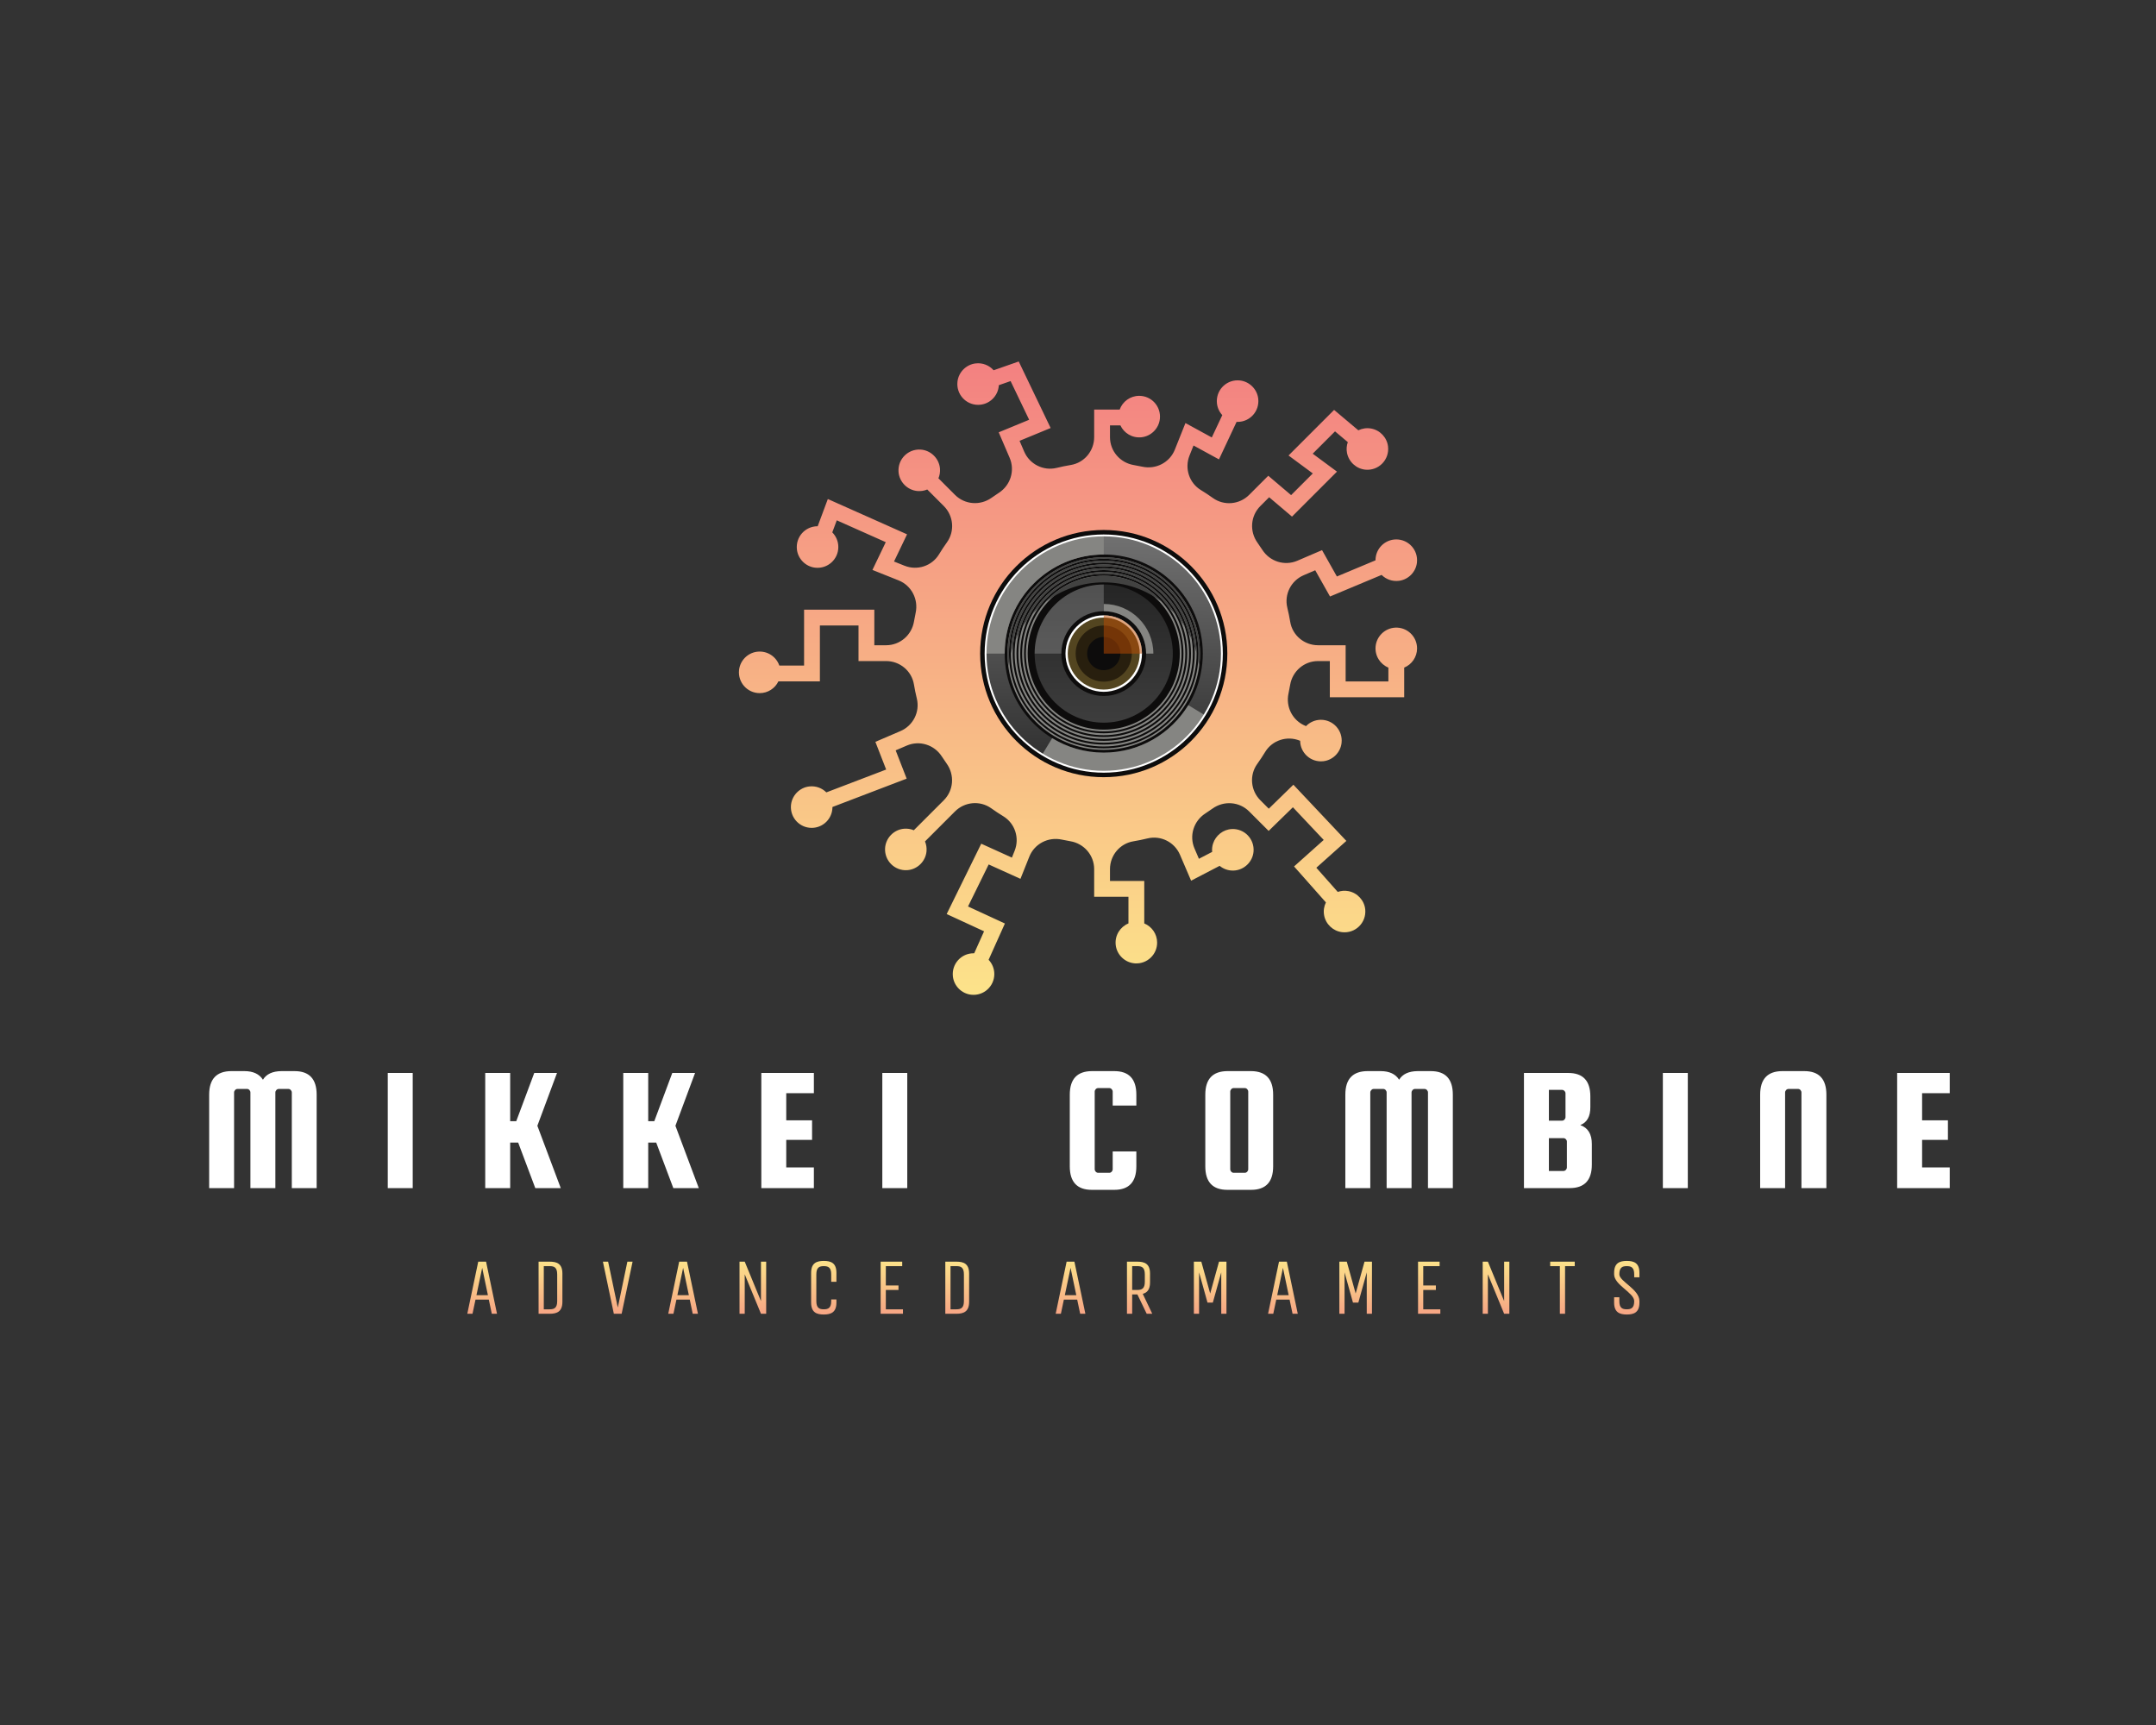 <?xml version="1.0" encoding="UTF-8" standalone="no" ?>
<!DOCTYPE svg PUBLIC "-//W3C//DTD SVG 1.1//EN" "http://www.w3.org/Graphics/SVG/1.1/DTD/svg11.dtd">
<svg xmlns="http://www.w3.org/2000/svg" xmlns:xlink="http://www.w3.org/1999/xlink" version="1.1" width="1280" height="1024" viewBox="0 0 1280 1024" xml:space="preserve">
<rect x="0" y="0" width="1280" height="1024" fill="#333333" stroke="none"/>
<desc>Created with Fabric.js 4.4.0</desc>
<defs>
</defs>
<g transform="matrix(1 0 0 1 640 512)" id="background-logo"  >
<rect style="stroke: none; stroke-width: 0; stroke-dasharray: none; stroke-linecap: butt; stroke-dashoffset: 0; stroke-linejoin: miter; stroke-miterlimit: 4; fill: rgb(255,255,255); fill-opacity: 0; fill-rule: nonzero; opacity: 1;"  paint-order="stroke"  x="-640" y="-512" rx="0" ry="0" width="1280" height="1024" />
</g>
<g transform="matrix(1.921 0 0 1.921 640 402.572)" id="logo-logo"  >
<g style=""  paint-order="stroke"   >
		<g transform="matrix(1.135 0 0 -1.135 0 0)"  >
<linearGradient id="SVGID_64945" gradientUnits="userSpaceOnUse" gradientTransform="matrix(1 0 0 1 -178.687 -99.975)"  x1="0" y1="0" x2="0" y2="172">
<stop offset="0%" style="stop-color:rgb(252,227,138);stop-opacity: 1"/>
<stop offset="100%" style="stop-color:rgb(243,129,129);stop-opacity: 1"/>
</linearGradient>
<path style="stroke: none; stroke-width: 1; stroke-dasharray: none; stroke-linecap: butt; stroke-dashoffset: 0; stroke-linejoin: miter; stroke-miterlimit: 4; fill: url(#SVGID_64945); fill-rule: nonzero; opacity: 1;"  paint-order="stroke"  transform=" translate(86.36, 13.755)" d="M 0 0 C -2.774 -0.147 -5.078 -2.362 -5.325 -5.129 C -5.556 -7.711 -4.05 -9.971 -1.845 -10.88 L -1.845 -14.645 L -13.482 -14.645 L -13.482 -4.792 L -21 -4.792 C -24.734 -4.792 -27.964 -2.116 -28.573 1.567 C -28.789 2.866 -29.052 4.148 -29.362 5.413 C -30.253 9.048 -28.356 12.791 -24.917 14.267 L -21.764 15.62 L -17.738 8.478 L -3.687 14.356 C -2.502 13.175 -0.798 12.515 1.054 12.751 C 3.605 13.077 5.647 15.159 5.931 17.716 C 6.308 21.129 3.646 24.019 0.309 24.019 C -2.815 24.019 -5.349 21.486 -5.349 18.361 C -5.349 18.351 -5.347 18.34 -5.347 18.33 L -15.867 13.929 L -19.91 21.103 L -26.633 18.217 C -30.1 16.729 -34.107 17.994 -36.155 21.163 C -36.588 21.831 -37.034 22.489 -37.496 23.136 C -39.694 26.217 -39.393 30.421 -36.716 33.097 L -34.311 35.503 L -28.091 30.229 L -15.843 42.477 L -22.451 47.362 L -16.375 53.439 L -12.893 50.51 C -13.21 49.604 -13.317 48.6 -13.105 47.543 C -12.618 45.116 -10.566 43.24 -8.102 43.01 C -4.493 42.672 -1.5 45.728 -1.943 49.355 C -2.24 51.782 -4.132 53.774 -6.538 54.207 C -7.804 54.435 -8.998 54.226 -10.025 53.726 L -16.626 59.278 L -29.032 46.871 L -22.424 41.986 L -28.33 36.08 L -34.551 41.354 L -39.762 36.142 C -42.409 33.495 -46.592 33.119 -49.635 35.299 C -50.696 36.06 -51.788 36.782 -52.907 37.462 C -56.095 39.401 -57.383 43.385 -55.998 46.85 L -54.903 49.592 L -47.976 45.81 L -43.175 56.03 C -43.084 56.025 -42.994 56.016 -42.902 56.016 C -39.565 56.016 -36.903 58.904 -37.28 62.317 C -37.567 64.912 -39.664 67.009 -42.258 67.295 C -45.671 67.672 -48.56 65.01 -48.56 61.673 C -48.56 60.202 -47.993 58.866 -47.072 57.86 L -49.928 51.782 L -57.102 55.699 L -59.992 48.463 C -61.396 44.95 -65.137 43.019 -68.835 43.817 C -69.61 43.984 -70.393 44.134 -71.18 44.267 C -74.904 44.892 -77.651 48.081 -77.651 51.857 L -77.651 55.069 L -74.816 55.069 C -73.836 52.969 -71.61 51.567 -69.084 51.831 C -66.477 52.104 -64.36 54.204 -64.071 56.81 C -63.693 60.224 -66.355 63.114 -69.693 63.114 C -72.143 63.114 -74.223 61.554 -75.01 59.376 L -81.958 59.376 L -81.958 51.858 C -81.958 48.125 -84.634 44.895 -88.317 44.285 C -89.616 44.07 -90.898 43.807 -92.163 43.497 C -95.798 42.606 -99.541 44.502 -101.017 47.941 L -102.271 50.863 L -93.808 54.352 L -102.497 72.465 L -109.335 70.075 C -110.525 71.411 -112.333 72.185 -114.314 71.927 C -116.86 71.595 -118.894 69.521 -119.179 66.97 C -119.56 63.554 -116.897 60.661 -113.558 60.661 C -110.538 60.661 -108.077 63.03 -107.916 66.009 L -104.714 67.128 L -99.662 56.597 L -107.951 53.18 L -104.967 46.227 C -103.479 42.759 -104.744 38.752 -107.913 36.704 C -108.581 36.271 -109.239 35.824 -109.886 35.363 C -112.967 33.165 -117.171 33.466 -119.847 36.143 L -124.361 40.657 C -124.023 41.468 -123.866 42.374 -123.947 43.325 C -124.182 46.086 -126.465 48.313 -129.231 48.48 C -132.634 48.686 -135.437 45.882 -135.23 42.479 C -135.062 39.714 -132.835 37.432 -130.074 37.197 C -129.124 37.116 -128.218 37.272 -127.406 37.611 L -122.892 33.097 C -120.245 30.45 -119.869 26.267 -122.049 23.224 C -122.81 22.163 -123.532 21.071 -124.212 19.951 C -126.151 16.763 -130.136 15.476 -133.601 16.86 L -136.458 18.001 L -132.906 25.405 L -154.48 35.017 L -157.243 27.602 C -157.255 27.602 -157.267 27.604 -157.279 27.604 C -160.616 27.604 -163.278 24.715 -162.901 21.302 C -162.614 18.708 -160.517 16.611 -157.923 16.325 C -154.51 15.948 -151.622 18.61 -151.622 21.946 C -151.622 23.503 -152.251 24.912 -153.268 25.935 L -152.045 29.217 L -138.705 23.273 L -142.333 15.71 L -135.213 12.867 C -131.7 11.464 -129.769 7.722 -130.567 4.024 C -130.734 3.248 -130.884 2.466 -131.017 1.679 C -131.642 -2.045 -134.831 -4.792 -138.607 -4.792 L -141.819 -4.792 L -141.819 4.887 L -160.947 4.887 L -160.947 -10.323 L -167.687 -10.323 C -168.533 -7.88 -171 -6.194 -173.804 -6.566 C -176.343 -6.903 -178.369 -8.979 -178.651 -11.524 C -179.03 -14.939 -176.368 -17.83 -173.03 -17.83 C -170.788 -17.83 -168.855 -16.521 -167.94 -14.63 L -156.641 -14.63 L -156.641 0.58 L -146.126 0.58 L -146.126 -9.099 L -138.609 -9.099 C -134.875 -9.099 -131.645 -11.775 -131.035 -15.459 C -130.82 -16.758 -130.557 -18.04 -130.247 -19.305 C -129.356 -22.939 -131.252 -26.682 -134.691 -28.158 L -141.533 -31.094 L -138.598 -38.634 L -154.882 -44.854 C -156.031 -43.707 -157.67 -43.051 -159.458 -43.229 C -162.197 -43.5 -164.373 -45.78 -164.529 -48.528 C -164.714 -51.802 -162.114 -54.515 -158.88 -54.515 C -155.756 -54.515 -153.223 -51.981 -153.223 -48.857 C -153.223 -48.849 -153.224 -48.841 -153.224 -48.832 L -133.013 -41.11 L -136.01 -33.41 L -132.977 -32.108 C -129.51 -30.621 -125.502 -31.886 -123.454 -35.054 C -123.021 -35.723 -122.574 -36.38 -122.113 -37.027 C -119.915 -40.108 -120.216 -44.313 -122.893 -46.988 L -131.067 -55.163 C -131.878 -54.824 -132.785 -54.667 -133.736 -54.749 C -136.497 -54.984 -138.723 -57.268 -138.89 -60.033 C -139.096 -63.436 -136.293 -66.238 -132.89 -66.031 C -130.125 -65.863 -127.842 -63.637 -127.607 -60.877 C -127.526 -59.926 -127.683 -59.02 -128.021 -58.208 L -119.847 -50.033 C -117.2 -47.387 -113.017 -47.011 -109.974 -49.19 C -108.913 -49.951 -107.821 -50.673 -106.702 -51.354 C -103.514 -53.292 -102.226 -57.276 -103.61 -60.742 L -104.356 -62.61 L -112.706 -58.828 L -122.119 -77.978 L -111.938 -82.676 L -114.629 -88.67 C -114.688 -88.668 -114.746 -88.661 -114.805 -88.661 C -118.142 -88.661 -120.804 -91.55 -120.427 -94.963 C -120.141 -97.557 -118.043 -99.653 -115.449 -99.94 C -112.036 -100.316 -109.148 -97.655 -109.148 -94.318 C -109.148 -92.812 -109.74 -91.446 -110.701 -90.433 L -106.264 -80.552 L -116.307 -75.917 L -110.682 -64.473 L -102.028 -68.392 L -99.617 -62.354 C -98.213 -58.842 -94.472 -56.91 -90.773 -57.708 C -89.998 -57.876 -89.216 -58.025 -88.429 -58.158 C -84.704 -58.783 -81.958 -61.973 -81.958 -65.749 L -81.958 -73.268 L -72.624 -73.268 L -72.624 -80.531 C -74.829 -81.44 -76.336 -83.701 -76.104 -86.282 C -75.857 -89.05 -73.554 -91.264 -70.78 -91.411 C -67.515 -91.585 -64.813 -88.989 -64.813 -85.763 C -64.813 -83.4 -66.262 -81.379 -68.317 -80.531 L -68.317 -68.961 L -77.651 -68.961 L -77.651 -65.75 C -77.651 -62.017 -74.975 -58.786 -71.291 -58.177 C -69.992 -57.962 -68.71 -57.698 -67.445 -57.389 C -63.811 -56.497 -60.067 -58.394 -58.592 -61.833 L -55.562 -68.894 L -47.793 -64.853 C -46.749 -65.713 -45.392 -66.206 -43.917 -66.135 C -41.121 -65.999 -38.796 -63.763 -38.562 -60.973 C -38.274 -57.542 -41.05 -54.684 -44.452 -54.832 C -46.817 -54.936 -48.874 -56.568 -49.596 -58.823 C -49.844 -59.599 -49.897 -60.346 -49.827 -61.056 L -53.434 -62.932 L -54.641 -60.118 C -56.129 -56.65 -54.864 -52.644 -51.696 -50.595 C -51.027 -50.162 -50.369 -49.716 -49.723 -49.254 C -46.642 -47.056 -42.438 -47.357 -39.761 -50.034 L -34.45 -55.346 L -27.843 -48.905 L -19.454 -57.803 L -27.527 -65.018 L -18.854 -74.809 C -19.361 -75.841 -19.573 -77.044 -19.343 -78.316 C -18.907 -80.729 -16.905 -82.62 -14.472 -82.909 C -10.844 -83.341 -7.794 -80.336 -8.148 -76.722 C -8.39 -74.265 -10.267 -72.224 -12.688 -71.743 C -13.736 -71.535 -14.732 -71.641 -15.632 -71.952 L -21.461 -65.371 L -13.287 -58.066 L -27.714 -42.766 L -34.411 -49.294 L -36.717 -46.988 C -39.363 -44.341 -39.739 -40.158 -37.56 -37.115 C -36.799 -36.054 -36.077 -34.962 -35.396 -33.843 C -33.458 -30.655 -29.474 -29.367 -26.008 -30.752 L -25.868 -30.808 C -25.833 -34.119 -22.955 -36.75 -19.557 -36.367 C -16.969 -36.076 -14.88 -33.983 -14.593 -31.395 C -14.213 -27.98 -16.876 -25.09 -20.214 -25.09 C -21.806 -25.09 -23.242 -25.75 -24.27 -26.809 L -24.396 -26.758 C -27.908 -25.354 -29.84 -21.613 -29.042 -17.915 C -28.874 -17.14 -28.725 -16.358 -28.592 -15.57 C -27.967 -11.846 -24.777 -9.099 -21.002 -9.099 L -17.789 -9.099 L -17.789 -18.951 L 2.462 -18.951 L 2.462 -10.88 C 4.518 -10.033 5.966 -8.011 5.966 -5.649 C 5.966 -2.422 3.265 0.173 0 0" stroke-linecap="round" />
</g>
</g>
</g>
<g transform="matrix(1.921 0 0 1.921 640.86 671.079)" id="text-logo"  >
<g style=""  paint-order="stroke"   >
		<g transform="matrix(1 0 0 1 0 0)" id="text-logo-path-0"  >
<path style="stroke: none; stroke-width: 0; stroke-dasharray: none; stroke-linecap: butt; stroke-dashoffset: 0; stroke-linejoin: miter; stroke-miterlimit: 4; fill: rgb(255,255,255); fill-rule: nonzero; opacity: 1;"  paint-order="stroke"  transform=" translate(-271.655, 17.805)" d="M 2.69 -28.87 L 2.69 0 L 10.39 0 L 10.39 -29.54 C 10.39 -30.1 10.88 -30.64 11.44 -30.64 L 14.42 -30.64 C 14.99 -30.64 15.44 -30.1 15.44 -29.54 L 15.44 0 L 23.15 0 L 23.15 -29.54 C 23.15 -30.1 23.63 -30.64 24.2 -30.64 L 27.18 -30.64 C 27.74 -30.64 28.23 -30.1 28.23 -29.54 L 28.23 0 L 35.91 0 L 35.91 -28.87 C 35.91 -33.73 33.62 -36.15 29.08 -36.15 L 25.03 -36.15 C 22.26 -36.12 20.36 -35.23 19.31 -33.49 C 18.18 -35.26 16.27 -36.15 13.59 -36.15 L 9.51 -36.15 C 4.97 -36.12 2.69 -33.7 2.69 -28.87 Z M 57.89 0 L 65.6 0 L 65.6 -35.58 L 57.89 -35.58 Z M 88.01 0 L 95.72 0 L 95.72 -14.07 L 98.19 -14.07 L 103.48 0 L 111.35 0 L 104.12 -19.26 L 110.19 -35.58 L 103.16 -35.58 L 97.6 -20.68 L 95.72 -20.68 L 95.72 -35.58 L 88.01 -35.58 Z M 130.67 0 L 138.38 0 L 138.38 -14.07 L 140.85 -14.07 L 146.14 0 L 154.01 0 L 146.79 -19.26 L 152.86 -35.58 L 145.82 -35.58 L 140.26 -20.68 L 138.38 -20.68 L 138.38 -35.58 L 130.67 -35.58 Z M 173.34 0 L 189.58 0 L 189.58 -6.39 L 181.04 -6.39 L 181.04 -14.9 L 189.02 -14.9 L 189.02 -20.95 L 181.04 -20.95 L 181.04 -29.33 L 189.58 -29.33 L 189.58 -35.58 L 173.34 -35.58 Z M 210.73 0 L 218.44 0 L 218.44 -35.58 L 210.73 -35.58 Z M 268.67 -28.87 L 268.67 -6.71 C 268.67 -1.88 270.95 0.54 275.49 0.54 L 282.42 0.54 C 286.95 0.54 289.24 -1.88 289.24 -6.71 L 289.24 -11.33 L 281.93 -11.33 L 281.93 -5.83 C 281.93 -5.26 281.45 -4.73 280.89 -4.73 L 277.42 -4.73 C 276.86 -4.73 276.37 -5.26 276.37 -5.83 L 276.37 -29.81 C 276.37 -30.37 276.86 -30.91 277.42 -30.91 L 280.89 -30.91 C 281.45 -30.91 281.93 -30.37 281.93 -29.81 L 281.93 -25.51 L 289.24 -25.51 L 289.24 -28.87 C 289.24 -33.73 286.95 -36.15 282.42 -36.15 L 275.49 -36.15 C 270.95 -36.12 268.67 -33.7 268.67 -28.87 Z M 310.55 -28.87 L 310.55 -6.71 C 310.55 -1.88 312.83 0.54 317.37 0.54 L 324.7 0.54 C 329.24 0.54 331.52 -1.88 331.52 -6.71 L 331.52 -28.87 C 331.52 -33.7 329.24 -36.12 324.7 -36.15 L 317.37 -36.15 C 312.83 -36.12 310.55 -33.7 310.55 -28.87 Z M 318.26 -5.83 L 318.26 -29.81 C 318.26 -30.37 318.74 -30.91 319.3 -30.91 L 322.77 -30.91 C 323.33 -30.91 323.82 -30.37 323.82 -29.81 L 323.82 -5.83 C 323.82 -5.26 323.33 -4.73 322.77 -4.73 L 319.3 -4.73 C 318.74 -4.73 318.26 -5.26 318.26 -5.83 Z M 353.83 -28.87 L 353.83 0 L 361.54 0 L 361.54 -29.54 C 361.54 -30.1 362.02 -30.64 362.58 -30.64 L 365.57 -30.64 C 366.13 -30.64 366.59 -30.1 366.59 -29.54 L 366.59 0 L 374.29 0 L 374.29 -29.54 C 374.29 -30.1 374.78 -30.64 375.34 -30.64 L 378.32 -30.64 C 378.89 -30.64 379.37 -30.1 379.37 -29.54 L 379.37 0 L 387.05 0 L 387.05 -28.87 C 387.05 -33.73 384.77 -36.15 380.23 -36.15 L 376.17 -36.15 C 373.41 -36.12 371.5 -35.23 370.45 -33.49 C 369.33 -35.26 367.42 -36.15 364.73 -36.15 L 360.65 -36.15 C 356.11 -36.12 353.83 -33.7 353.83 -28.87 Z M 409.03 0 L 423.19 0 C 427.72 0 430.01 -2.42 430.01 -7.25 L 430.01 -13.64 C 430.01 -16.68 428.83 -18.64 426.44 -19.47 C 428.53 -20.28 429.58 -22.16 429.55 -25.08 L 429.55 -28.33 C 429.55 -33.17 427.27 -35.58 422.73 -35.58 L 409.03 -35.58 Z M 421.25 -5.29 L 416.74 -5.29 L 416.74 -15.44 L 421.25 -15.44 C 421.82 -15.44 422.3 -14.93 422.3 -14.37 L 422.3 -6.39 C 422.3 -5.83 421.82 -5.29 421.25 -5.29 Z M 420.82 -20.84 L 416.74 -20.84 L 416.74 -30.35 L 420.82 -30.35 C 421.39 -30.35 421.87 -29.84 421.87 -29.27 L 421.87 -21.94 C 421.87 -21.38 421.39 -20.84 420.82 -20.84 Z M 451.96 0 L 459.67 0 L 459.67 -35.58 L 451.96 -35.58 Z M 482.03 -28.87 L 482.03 0 L 489.74 0 L 489.74 -29.54 C 489.74 -30.1 490.22 -30.64 490.79 -30.64 L 493.77 -30.64 C 494.33 -30.64 494.79 -30.1 494.79 -29.54 L 494.79 0 L 502.5 0 L 502.5 -28.87 C 502.5 -33.73 500.21 -36.15 495.67 -36.15 L 488.85 -36.15 C 484.31 -36.12 482.03 -33.7 482.03 -28.87 Z M 524.37 0 L 540.62 0 L 540.62 -6.39 L 532.08 -6.39 L 532.08 -14.9 L 540.06 -14.9 L 540.06 -20.95 L 532.08 -20.95 L 532.08 -29.33 L 540.62 -29.33 L 540.62 -35.58 L 524.37 -35.58 Z" stroke-linecap="round" />
</g>
</g>
</g>
<g transform="matrix(1.921 0 0 1.921 625.374 764.421)" id="tagline-6c4196fe-aeb7-4634-9677-8b218b5be9d3-logo"  >
<g style=""  paint-order="stroke"   >
		<g transform="matrix(1 0 0 1 0 0)" id="tagline-6c4196fe-aeb7-4634-9677-8b218b5be9d3-logo-path-0"  >
<linearGradient id="SVGID_64951" gradientUnits="userSpaceOnUse" gradientTransform="matrix(1 0 0 1 0.92 -16.33)"  x1="0" y1="0" x2="0" y2="26">
<stop offset="0%" style="stop-color:rgb(252,227,138);stop-opacity: 1"/>
<stop offset="100%" style="stop-color:rgb(243,129,129);stop-opacity: 1"/>
</linearGradient>
<path style="stroke: none; stroke-width: 0; stroke-dasharray: none; stroke-linecap: butt; stroke-dashoffset: 0; stroke-linejoin: miter; stroke-miterlimit: 4; fill: url(#SVGID_64951); fill-rule: nonzero; opacity: 1;"  paint-order="stroke"  transform=" translate(-182.045, 8.05)" d="M 0.92 0 L 2.53 0 L 3.45 -4.37 L 7.57 -4.37 L 8.49 0 L 10.1 0 L 6.72 -16.1 L 4.3 -16.1 Z M 3.75 -5.75 L 5.52 -14.19 L 7.29 -5.75 Z M 26.4 -16.1 L 22.95 -16.1 L 22.95 0 L 26.4 0 C 28.59 0 30.31 -0.64 30.31 -3.68 L 30.31 -12.42 C 30.31 -15.5 28.59 -16.1 26.4 -16.1 Z M 24.56 -1.38 L 24.56 -14.72 L 26.4 -14.72 C 27.81 -14.72 28.7 -14.28 28.7 -12.19 L 28.7 -3.91 C 28.7 -1.82 27.81 -1.38 26.4 -1.38 Z M 42.83 -16.1 L 46.21 0 L 48.62 0 L 52 -16.1 L 50.39 -16.1 L 47.43 -1.91 L 44.44 -16.1 Z M 63.02 0 L 64.63 0 L 65.55 -4.37 L 69.67 -4.37 L 70.59 0 L 72.2 0 L 68.82 -16.1 L 66.4 -16.1 Z M 65.85 -5.75 L 67.62 -14.19 L 69.39 -5.75 Z M 85.05 -16.1 L 85.05 0 L 86.66 0 L 86.66 -12.19 L 91.68 0 L 93.29 0 L 93.29 -16.1 L 91.68 -16.1 L 91.68 -3.91 L 86.66 -16.1 Z M 113.39 -12.19 L 113.39 -9.89 L 115 -9.89 L 115 -12.65 C 115 -15.73 113.28 -16.33 111.09 -16.33 C 108.93 -16.33 107.18 -15.73 107.18 -12.65 L 107.18 -3.45 C 107.18 -0.37 108.93 0.23 111.09 0.23 C 113.28 0.23 115 -0.41 115 -3.45 L 115 -4.42 L 113.39 -4.42 L 113.39 -3.91 C 113.39 -1.82 112.49 -1.38 111.09 -1.38 C 109.69 -1.38 108.79 -1.82 108.79 -3.91 L 108.79 -12.19 C 108.79 -14.28 109.69 -14.72 111.09 -14.72 C 112.49 -14.72 113.39 -14.28 113.39 -12.19 Z M 128.66 -16.1 L 128.66 0 L 135.56 0 L 135.56 -1.38 L 130.27 -1.38 L 130.27 -7.36 L 134.18 -7.36 L 134.18 -8.74 L 130.27 -8.74 L 130.27 -14.72 L 135.33 -14.72 L 135.33 -16.1 Z M 152.1 -16.1 L 148.65 -16.1 L 148.65 0 L 152.1 0 C 154.28 0 156.01 -0.64 156.01 -3.68 L 156.01 -12.42 C 156.01 -15.5 154.28 -16.1 152.1 -16.1 Z M 150.26 -1.38 L 150.26 -14.72 L 152.1 -14.72 C 153.5 -14.72 154.4 -14.28 154.4 -12.19 L 154.4 -3.91 C 154.4 -1.82 153.5 -1.38 152.1 -1.38 Z M 182.76 0 L 184.37 0 L 185.29 -4.37 L 189.41 -4.37 L 190.33 0 L 191.94 0 L 188.55 -16.1 L 186.14 -16.1 Z M 185.59 -5.75 L 187.36 -14.19 L 189.13 -5.75 Z M 204.79 0 L 206.4 0 L 206.4 -5.98 L 208.01 -5.98 L 210.89 0 L 212.61 0 L 209.67 -6.16 C 211 -6.51 211.92 -7.45 211.92 -9.66 L 211.92 -12.42 C 211.92 -15.5 210.2 -16.1 208.01 -16.1 L 204.79 -16.1 Z M 206.4 -7.36 L 206.4 -14.72 L 208.01 -14.72 C 209.42 -14.72 210.31 -14.28 210.31 -12.19 L 210.31 -9.89 C 210.31 -7.8 209.42 -7.36 208.01 -7.36 Z M 235.54 -16.1 L 233.24 -16.1 L 230.51 -6.26 L 227.77 -16.1 L 225.47 -16.1 L 225.47 0 L 227.08 0 L 227.08 -12.79 L 229.68 -3.45 L 231.33 -3.45 L 233.93 -12.79 L 233.93 0 L 235.54 0 Z M 248.4 0 L 250.01 0 L 250.93 -4.37 L 255.05 -4.37 L 255.97 0 L 257.58 0 L 254.2 -16.1 L 251.78 -16.1 Z M 251.23 -5.75 L 253 -14.19 L 254.77 -5.75 Z M 280.51 -16.1 L 278.21 -16.1 L 275.47 -6.26 L 272.73 -16.1 L 270.43 -16.1 L 270.43 0 L 272.04 0 L 272.04 -12.79 L 274.64 -3.45 L 276.3 -3.45 L 278.9 -12.79 L 278.9 0 L 280.51 0 Z M 294.75 -16.1 L 294.75 0 L 301.64 0 L 301.64 -1.38 L 296.36 -1.38 L 296.36 -7.36 L 300.26 -7.36 L 300.26 -8.74 L 296.36 -8.74 L 296.36 -14.72 L 301.42 -14.72 L 301.42 -16.1 Z M 314.73 -16.1 L 314.73 0 L 316.34 0 L 316.34 -12.19 L 321.36 0 L 322.97 0 L 322.97 -16.1 L 321.36 -16.1 L 321.36 -3.91 L 316.34 -16.1 Z M 343.18 -16.1 L 335.59 -16.1 L 335.59 -14.72 L 338.58 -14.72 L 338.58 0 L 340.19 0 L 340.19 -14.72 L 343.18 -14.72 Z M 359.26 0.23 C 361.42 0.23 363.17 -0.37 363.17 -3.45 L 363.17 -3.91 C 363.17 -7.61 356.96 -9.98 356.96 -12.19 C 356.96 -14.28 357.86 -14.72 359.26 -14.72 C 360.66 -14.72 361.56 -14.28 361.56 -12.19 L 361.56 -11.27 L 363.17 -11.27 L 363.17 -12.65 C 363.17 -15.73 361.45 -16.33 359.26 -16.33 C 357.1 -16.33 355.35 -15.73 355.35 -12.65 L 355.35 -12.19 C 355.35 -8.88 361.56 -6.51 361.56 -3.91 C 361.56 -1.82 360.66 -1.38 359.26 -1.38 C 357.86 -1.38 356.96 -1.82 356.96 -3.91 L 356.96 -5.11 L 355.35 -5.11 L 355.35 -3.45 C 355.35 -0.41 357.08 0.23 359.26 0.23 Z" stroke-linecap="round" />
</g>
</g>
</g>
<g transform="matrix(0.557 0 0 0.557 655.278 387.981)" id="shape-260a12a9-8d5a-4631-9564-96935131a90a"  >
<g style=""  paint-order="stroke"   >
		<g transform="matrix(1 0 0 1 0 0)" id="path-11"  >
<circle style="stroke: none; stroke-width: 1; stroke-dasharray: none; stroke-linecap: butt; stroke-dashoffset: 0; stroke-linejoin: miter; stroke-miterlimit: 4; fill: rgb(13,12,12); fill-rule: nonzero; opacity: 1;"  paint-order="stroke"  cx="0" cy="0" r="131.73" />
</g>
		<g transform="matrix(1 0 0 1 -0.005 -0.005)" id="path-10"  >
<linearGradient id="SVGID_path-10_00000034786836647152972550000000431036134681227663__34_64949" gradientUnits="userSpaceOnUse" gradientTransform="matrix(1 0 0 1 0 0)"  x1="129.837" y1="266.123" x2="133.459" y2="8.311">
<stop offset="0%" style="stop-color:rgb(43,43,43);stop-opacity: 1"/>
<stop offset="100%" style="stop-color:rgb(112,112,112);stop-opacity: 1"/>
</linearGradient>
<path style="stroke: none; stroke-width: 1; stroke-dasharray: none; stroke-linecap: butt; stroke-dashoffset: 0; stroke-linejoin: miter; stroke-miterlimit: 4; fill: url(#SVGID_path-10_00000034786836647152972550000000431036134681227663__34_64949); fill-rule: nonzero; opacity: 1;"  paint-order="stroke"  transform=" translate(-131.725, -131.725)" d="M 131.73 5.79 C 62.17 5.79 5.79 62.17 5.79 131.73 C 5.79 201.28 62.17 257.66 131.73 257.66 C 201.28 257.66 257.66 201.28 257.66 131.73 C 257.66 62.17 201.28 5.79 131.73 5.79 z M 131.73 237.3 C 73.42 237.3 26.15 190.03 26.15 131.72 C 26.15 73.41 73.42 26.14 131.73 26.14 C 190.04 26.14 237.31 73.41 237.31 131.72 C 237.3 190.03 190.03 237.3 131.73 237.3 z" stroke-linecap="round" />
</g>
		<g transform="matrix(1 0 0 1 -0.005 0)" id="path-09"  >
<linearGradient id="SVGID_path-09_00000106147656295378873460000014036470093018213789__35_64950" gradientUnits="userSpaceOnUse" gradientTransform="matrix(1 0 0 1 0 0)"  x1="131.725" y1="63.532" x2="131.725" y2="202.871">
<stop offset="0%" style="stop-color:rgb(38,38,38);stop-opacity: 1"/>
<stop offset="100%" style="stop-color:rgb(61,61,61);stop-opacity: 1"/>
</linearGradient>
<path style="stroke: none; stroke-width: 1; stroke-dasharray: none; stroke-linecap: butt; stroke-dashoffset: 0; stroke-linejoin: miter; stroke-miterlimit: 4; fill: url(#SVGID_path-09_00000106147656295378873460000014036470093018213789__35_64950); fill-rule: nonzero; opacity: 1;"  paint-order="stroke"  transform=" translate(-131.725, -131.73)" d="M 131.73 58.1 C 91.06 58.1 58.09 91.06 58.09 131.73 C 58.09 172.39 91.06 205.36 131.73 205.36 C 172.39 205.36 205.36 172.39 205.36 131.73 C 205.36 91.06 172.39 58.1 131.73 58.1 z M 131.73 176.91 C 106.78 176.91 86.55 156.68 86.55 131.73 C 86.55 106.78 106.78 86.55 131.73 86.55 C 156.68 86.55 176.91 106.78 176.91 131.73 C 176.91 156.68 156.68 176.91 131.73 176.91 z" stroke-linecap="round" />
</g>
		<g transform="matrix(1 0 0 1 -36.82 -36.815)" id="path-08"  >
<path style="stroke: none; stroke-width: 1; stroke-dasharray: none; stroke-linecap: butt; stroke-dashoffset: 0; stroke-linejoin: miter; stroke-miterlimit: 4; fill: rgb(255,255,255); fill-rule: nonzero; opacity: 0.2;"  paint-order="stroke"  transform=" translate(-94.91, -94.915)" d="M 86.55 131.73 C 86.55 106.78 106.78 86.55 131.73 86.55 C 131.73 86.55 131.73 86.55 131.73 86.55 L 131.73 58.1 C 91.06 58.1 58.09 91.06 58.09 131.73 L 86.55 131.73 C 86.55 131.73 86.55 131.73 86.55 131.73 z" stroke-linecap="round" />
</g>
		<g transform="matrix(1 0 0 1 -9.2 0.008)" id="path-07"  >
<path style="stroke: none; stroke-width: 1; stroke-dasharray: none; stroke-linecap: butt; stroke-dashoffset: 0; stroke-linejoin: miter; stroke-miterlimit: 4; fill: rgb(133,133,130); fill-rule: nonzero; opacity: 1;"  paint-order="stroke"  transform=" translate(-122.53, -131.738)" d="M 131.73 40.74 C 81.56 40.74 40.75 81.55 40.75 131.72 C 40.75 181.89 81.56 222.7 131.73 222.7 C 181.9 222.7 222.71 181.89 222.71 131.72 C 222.71 81.55 181.89 40.74 131.73 40.74 z M 131.73 220.7 C 82.67 220.7 42.76 180.79 42.76 131.73 C 42.76 82.67 82.67 42.76 131.73 42.76 C 180.79 42.76 220.7 82.67 220.7 131.73 C 220.7 180.79 180.78 220.7 131.73 220.7 z M 131.73 36.73 C 79.35 36.73 36.73 79.35 36.73 131.73 C 36.73 184.11 79.35 226.73 131.73 226.73 C 184.11 226.73 226.73 184.11 226.73 131.73 C 226.73 79.35 184.11 36.73 131.73 36.73 z M 131.73 224.71 C 80.46 224.71 38.75 183 38.75 131.73 C 38.75 80.46 80.46 38.75 131.73 38.75 C 183 38.75 224.71 80.46 224.71 131.73 C 224.71 183 183 224.71 131.73 224.71 z M 131.73 48.77 C 85.99 48.77 48.77 85.98 48.77 131.73 C 48.77 177.48 85.98 214.69 131.73 214.69 C 177.48 214.69 214.69 177.48 214.69 131.73 C 214.69 85.98 177.47 48.77 131.73 48.77 z M 131.73 212.79 C 86.96 212.79 50.66 176.5 50.66 131.72 C 50.66 86.95 86.95 50.65 131.73 50.65 C 176.5 50.65 212.8 86.94 212.8 131.72 C 212.79 176.5 176.5 212.79 131.73 212.79 z M 131.73 29.11 C 75.06 29.11 29.12 75.05 29.12 131.72 C 29.12 188.39 75.06 234.33 131.73 234.33 C 188.4 234.33 234.34 188.39 234.34 131.72 C 234.34 75.05 188.4 29.11 131.73 29.11 z M 131.73 232.73 C 76.03 232.73 30.72 187.42 30.72 131.72 C 30.72 76.02 76.03 30.72 131.73 30.72 C 187.43 30.72 232.74 76.03 232.74 131.73 C 232.74 187.43 187.42 232.73 131.73 232.73 z M 131.73 32.72 C 77.14 32.72 32.72 77.14 32.72 131.73 C 32.72 186.32 77.14 230.74 131.73 230.74 C 186.32 230.74 230.74 186.32 230.74 131.73 C 230.74 77.14 186.32 32.72 131.73 32.72 z M 131.73 228.72 C 78.25 228.72 34.73 185.21 34.73 131.72 C 34.73 78.23 78.24 34.72 131.73 34.72 C 185.22 34.72 228.73 78.23 228.73 131.72 C 228.73 185.21 185.21 228.72 131.73 228.72 z M 131.73 44.76 C 83.77 44.76 44.76 83.77 44.76 131.73 C 44.76 179.69 83.77 218.7 131.73 218.7 C 179.69 218.7 218.7 179.69 218.7 131.73 C 218.7 83.77 179.68 44.76 131.73 44.76 z M 131.73 216.68 C 84.88 216.68 46.77 178.57 46.77 131.72 C 46.77 84.87 84.88 46.76 131.73 46.76 C 178.58 46.76 216.69 84.87 216.69 131.72 C 216.69 178.57 178.57 216.68 131.73 216.68 z M 131.73 86.55 L 131.73 78.85 C 160.93 78.85 184.61 102.52 184.61 131.73 L 176.91 131.73 L 176.91 131.73 C 176.91 106.77 156.68 86.55 131.73 86.55 z M 239.27 197.27 C 203.07 256.67 125.58 275.47 66.19 239.26 L 76.78 221.88 C 92.79 231.66 111.6 237.29 131.73 237.29 C 169.91 237.29 203.35 217.03 221.89 186.67 L 239.27 197.27 z M 26.15 131.73 C 26.15 73.42 73.42 26.15 131.73 26.15 C 131.73 26.15 131.73 26.15 131.73 26.15 L 131.73 5.79 C 62.17 5.79 5.79 62.17 5.79 131.73 L 26.15 131.73 C 26.15 131.73 26.15 131.73 26.15 131.73 z" stroke-linecap="round" />
</g>
		<g transform="matrix(1 0 0 1 2.842171e-14 -44.635)" id="path-06_00000018207507184437415430000013685426454346153373_"  >
<path style="stroke: none; stroke-width: 1; stroke-dasharray: none; stroke-linecap: butt; stroke-dashoffset: 0; stroke-linejoin: miter; stroke-miterlimit: 4; fill: rgb(66,66,65); fill-rule: nonzero; opacity: 1;"  paint-order="stroke"  transform=" translate(-131.73, -87.095)" d="M 207.74 89.52 C 205.67 87.23 203.49 85.04 201.22 82.95 C 185.83 61.09 160.43 46.76 131.72 46.76 C 103.01 46.76 77.61 61.08 62.22 82.95 C 59.95 85.04 57.77 87.23 55.7 89.52 C 70.57 62.84 99.07 44.76 131.72 44.76 C 164.38 44.76 192.87 62.84 207.74 89.52 z M 131.73 48.77 C 107.1 48.77 84.96 59.57 69.76 76.66 C 86.98 63.59 108.45 55.83 131.73 55.83 C 155.02 55.83 176.49 63.59 193.7 76.66 C 178.49 59.57 156.35 48.77 131.73 48.77 z M 131.73 40.74 C 91.62 40.74 57.48 66.84 45.41 102.94 C 46.91 100.61 48.51 98.34 50.19 96.14 C 63.94 64.74 95.31 42.75 131.73 42.75 C 168.15 42.75 199.51 64.74 213.27 96.14 C 214.95 98.34 216.55 100.61 218.05 102.94 C 205.97 66.84 171.84 40.74 131.73 40.74 z M 131.73 29.11 C 75.06 29.11 29.12 75.05 29.12 131.72 C 29.12 136.25 29.42 140.71 29.98 145.08 C 30.25 143.01 30.59 140.95 30.98 138.92 C 30.81 136.54 30.72 134.14 30.72 131.72 C 30.72 76.02 76.03 30.71 131.73 30.71 C 187.43 30.71 232.74 76.02 232.74 131.72 C 232.74 134.14 232.65 136.54 232.48 138.92 C 232.87 140.95 233.21 143.01 233.48 145.08 C 234.05 140.71 234.34 136.25 234.34 131.72 C 234.34 75.05 188.4 29.11 131.73 29.11 z M 131.73 32.72 C 77.25 32.72 32.91 76.95 32.73 131.39 C 33.41 128.9 34.18 126.44 35.04 124.03 C 38.98 74.13 80.84 34.73 131.73 34.73 C 182.62 34.73 224.48 74.13 228.42 124.03 C 229.28 126.44 230.05 128.9 230.73 131.39 C 230.55 76.95 186.21 32.72 131.73 32.72 z M 131.73 36.73 C 84.4 36.73 45.05 71.52 37.9 116.87 C 38.97 114.46 40.12 112.1 41.37 109.79 C 51.26 69.07 88.02 38.75 131.73 38.75 C 175.45 38.75 212.2 69.08 222.09 109.79 C 223.34 112.1 224.49 114.46 225.56 116.87 C 218.4 71.52 179.05 36.73 131.73 36.73 z" stroke-linecap="round" />
</g>
		<g transform="matrix(1 0 0 1 -0.005 -2.842171e-14)" id="path-05_00000179620055483434935430000017727264822950118812_"  >
<path style="stroke: none; stroke-width: 1; stroke-dasharray: none; stroke-linecap: butt; stroke-dashoffset: 0; stroke-linejoin: miter; stroke-miterlimit: 4; fill: rgb(255,255,255); fill-rule: nonzero; opacity: 1;"  paint-order="stroke"  transform=" translate(-131.725, -131.73)" d="M 172.49 131.73 C 172.49 154.24 154.24 172.49 131.73 172.49 C 109.21 172.49 90.96 154.24 90.96 131.73 C 90.96 109.21 109.21 90.96 131.73 90.96 C 154.24 90.96 172.49 109.21 172.49 131.73 z M 258.66 131.73 C 258.66 61.74 201.72 4.79 131.72 4.79 C 61.72 4.79 4.79 61.73 4.79 131.73 C 4.79 201.73 61.73 258.67 131.73 258.67 C 201.73 258.67 258.66 201.72 258.66 131.73 z M 256.66 131.73 C 256.66 200.62 200.61 256.67 131.72 256.67 C 62.83 256.67 6.79 200.62 6.79 131.73 C 6.79 62.84 62.84 6.79 131.73 6.79 C 200.62 6.79 256.66 62.84 256.66 131.73 z" stroke-linecap="round" />
</g>
		<g transform="matrix(1 0 0 1 -7.10543e-15 -7.10543e-15)" id="path-04_00000072246289805062036190000013050183992332694669_"  >
<circle style="stroke: none; stroke-width: 1; stroke-dasharray: none; stroke-linecap: butt; stroke-dashoffset: 0; stroke-linejoin: miter; stroke-miterlimit: 4; fill: rgb(83,69,32); fill-rule: nonzero; opacity: 1;"  paint-order="stroke"  cx="0" cy="0" r="38.37" />
</g>
		<g transform="matrix(1 0 0 1 -7.10543e-15 -7.10543e-15)" id="path-03_00000082331607949329225430000000861824244204572598_"  >
<circle style="stroke: none; stroke-width: 1; stroke-dasharray: none; stroke-linecap: butt; stroke-dashoffset: 0; stroke-linejoin: miter; stroke-miterlimit: 4; fill: rgb(40,31,14); fill-rule: nonzero; opacity: 1;"  paint-order="stroke"  cx="0" cy="0" r="29.93" />
</g>
		<g transform="matrix(1 0 0 1 -3.55271e-15 -3.55271e-15)" id="path-02_00000016771233757203205770000016243077213896062910_"  >
<circle style="stroke: none; stroke-width: 1; stroke-dasharray: none; stroke-linecap: butt; stroke-dashoffset: 0; stroke-linejoin: miter; stroke-miterlimit: 4; fill: rgb(13,12,12); fill-rule: nonzero; opacity: 1;"  paint-order="stroke"  cx="0" cy="0" r="17.7" />
</g>
		<g transform="matrix(1 0 0 1 20.38 -20.385)" id="path-01_00000098179800309848250570000017355012316591567234_"  >
<path style="stroke: none; stroke-width: 1; stroke-dasharray: none; stroke-linecap: butt; stroke-dashoffset: 0; stroke-linejoin: miter; stroke-miterlimit: 4; fill: rgb(192,77,0); fill-rule: nonzero; opacity: 0.5;"  paint-order="stroke"  transform=" translate(-152.11, -111.345)" d="M 172.49 131.73 L 131.73 131.73 L 131.73 90.96 C 154.24 90.96 172.49 109.21 172.49 131.73 z" stroke-linecap="round" />
</g>
</g>
</g>
</svg>